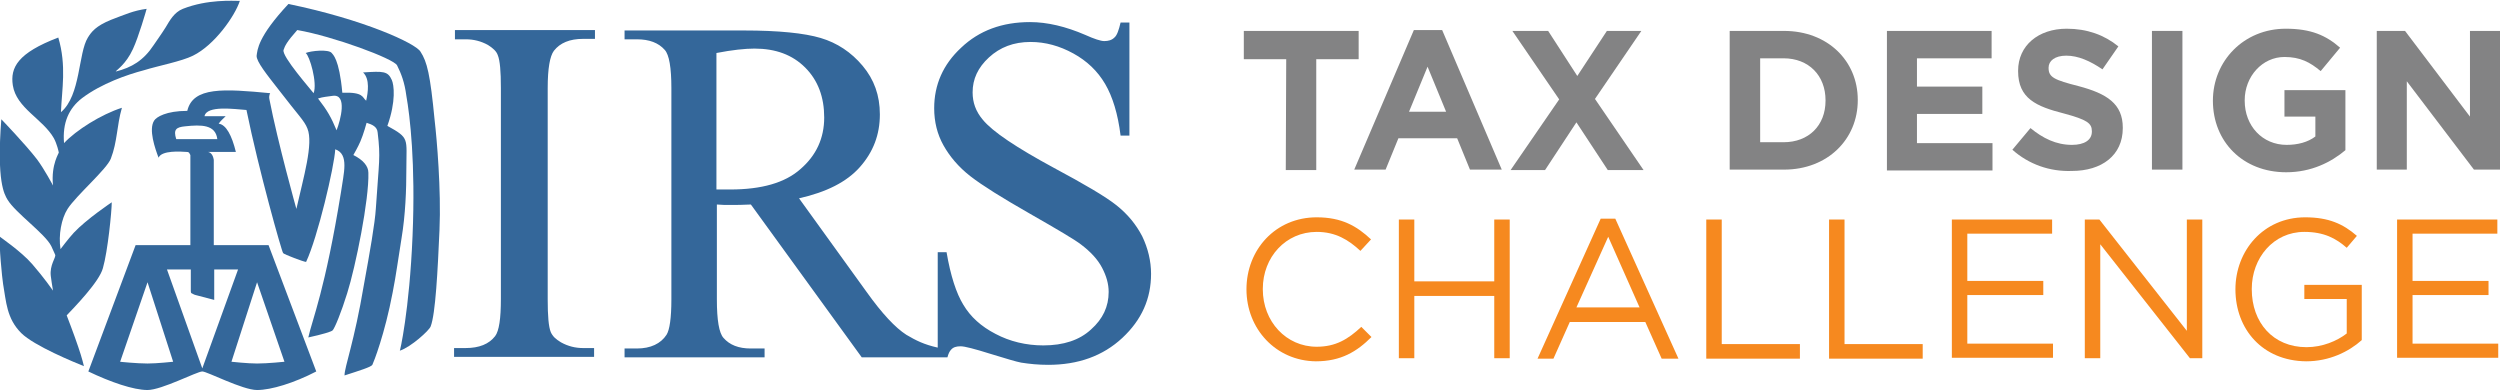 <?xml version="1.0" encoding="utf-8"?>
<!-- Generator: Adobe Illustrator 18.1.1, SVG Export Plug-In . SVG Version: 6.00 Build 0)  -->
<svg version="1.0" id="Layer_1" xmlns="http://www.w3.org/2000/svg" xmlns:xlink="http://www.w3.org/1999/xlink" x="0px" y="0px"
	 viewBox="0 0 566 88.3" enable-background="new 0 0 566 88.3" xml:space="preserve">
<g>
	<g>
		<path fill="#F6891F" d="M282.2,65.5L282.2,65.5c0-9,6.6-16.3,15.9-16.3c5.7,0,9.1,2,12.3,5l-2.4,2.6c-2.7-2.5-5.6-4.3-9.9-4.3
			c-7,0-12.2,5.7-12.2,12.9v0.1c0,7.3,5.3,13,12.2,13c4.3,0,7.1-1.7,10.1-4.5l2.3,2.3c-3.3,3.3-6.9,5.5-12.6,5.5
			C288.9,81.7,282.2,74.5,282.2,65.5z"/>
		<path fill="#F6891F" d="M316.7,49.7h3.5v14h18.1v-14h3.5v31.4h-3.5V67h-18.1v14.1h-3.5V49.7z"/>
		<path fill="#F6891F" d="M362.4,49.5h3.3l14.3,31.7h-3.8l-3.7-8.3h-17.1l-3.7,8.3h-3.6L362.4,49.5z M371.2,69.6l-7.1-16l-7.2,16
			H371.2z"/>
		<path fill="#F6891F" d="M386.3,49.7h3.5v28.2h17.7v3.3h-21.2V49.7z"/>
		<path fill="#F6891F" d="M414.1,49.7h3.5v28.2h17.7v3.3h-21.2L414.1,49.7L414.1,49.7z"/>
		<path fill="#F6891F" d="M441.9,49.7h22.7v3.2h-19.2v10.7h17.2v3.2h-17.2v11h19.4v3.2h-22.9V49.7z"/>
		<path fill="#F6891F" d="M472,49.7h3.3l19.8,25.2V49.7h3.5v31.4h-2.8l-20.3-25.8v25.8H472V49.7z"/>
		<path fill="#F6891F" d="M506.1,65.5L506.1,65.5c0-8.7,6.3-16.3,15.8-16.3c5.3,0,8.6,1.5,11.7,4.2l-2.3,2.7
			c-2.4-2.1-5.1-3.6-9.6-3.6c-7,0-11.9,5.9-11.9,12.9v0.1c0,7.5,4.8,13.1,12.4,13.1c3.6,0,6.9-1.4,9.1-3.1v-7.8h-9.6v-3.2h13v12.5
			c-2.9,2.6-7.3,4.8-12.6,4.8C512.2,81.7,506.1,74.5,506.1,65.5z"/>
		<path fill="#F6891F" d="M542.7,49.7h22.7v3.2h-19.2v10.7h17.2v3.2h-17.2v11h19.4v3.2h-22.9V49.7z"/>
	</g>
	<g>
		<path fill="#838384" d="M291.2,13.4h-9.6V7h26v6.4h-9.6v25.1h-6.9L291.2,13.4L291.2,13.4z"/>
		<path fill="#838384" d="M320.1,6.8h6.4L340,38.4h-7.2l-2.9-7.1h-13.3l-2.9,7.1h-7.1L320.1,6.8z M327.4,25.3l-4.2-10.2L319,25.3
			H327.4z"/>
		<path fill="#838384" d="M371.6,7l-10.5,15.4l11,16.1H364l-7.1-10.8l-7.1,10.8H342l11-16L342.4,7h8.1l6.6,10.2L363.8,7L371.6,7
			L371.6,7z"/>
		<path fill="#838384" d="M391.6,7h12.3c9.9,0,16.7,6.8,16.7,15.6v0.1c0,8.8-6.8,15.7-16.7,15.7h-12.3V7z M398.5,13.2v19h5.3
			c5.7,0,9.5-3.8,9.5-9.4v-0.1c0-5.6-3.8-9.5-9.5-9.5L398.5,13.2L398.5,13.2z"/>
		<path fill="#838384" d="M427.2,7h23.7v6.2H434v6.4h14.8v6.2H434v6.6h17.1v6.2h-23.9V7z"/>
		<path fill="#838384" d="M455.6,33.9l4.1-4.9c2.8,2.3,5.8,3.8,9.4,3.8c2.8,0,4.5-1.1,4.5-3v-0.1c0-1.8-1.1-2.6-6.3-4
			c-6.3-1.6-10.4-3.4-10.4-9.6V16c0-5.7,4.6-9.5,11-9.5c4.6,0,8.5,1.4,11.7,4l-3.6,5.2c-2.8-1.9-5.5-3.1-8.2-3.1c-2.6,0-4,1.2-4,2.7
			v0.1c0,2.1,1.3,2.7,6.8,4.1c6.4,1.7,10,4,10,9.4v0.1c0,6.2-4.8,9.7-11.5,9.7C464.1,38.9,459.3,37.2,455.6,33.9z"/>
		<path fill="#838384" d="M487.2,7h6.9v31.4h-6.9V7z"/>
		<path fill="#838384" d="M501,22.8L501,22.8c0-9,7-16.3,16.5-16.3c5.7,0,9.1,1.5,12.3,4.3l-4.4,5.3c-2.4-2-4.6-3.2-8.2-3.2
			c-5,0-9,4.4-9,9.8v0.1c0,5.7,4,10,9.5,10c2.5,0,4.8-0.6,6.5-1.9v-4.5h-7v-6H531V34c-3.2,2.7-7.7,5-13.4,5
			C507.8,39,501,32.1,501,22.8z"/>
		<path fill="#838384" d="M538.1,7h6.4l14.7,19.4V7h6.8v31.4h-5.9l-15.2-20v20h-6.8V7z"/>
	</g>
	<g>
		<path fill="#34679A" d="M95.2,11.7C94.1,9.8,82.3,4.4,65.3,0.9c-7,7.5-7,10.4-7.2,11.7C58,13.9,60.5,17,63,20.2
			c4.6,6,5.9,7.1,6.6,8.9c1.4,3.4-0.9,11.1-2.5,18.2c0,0-4.2-15-6.1-24.8c-0.2-0.9,0.2-1.5,0.2-1.4c-10.5-1-17.5-1.5-18.8,4
			c-4.8,0-7,1.4-7.5,2.2c-1.3,2,0.2,6.3,1,8.4c0.7-1.7,5-1.4,6.4-1.3c0.6,0,0.6,0.4,0.8,0.7l0,20.4H30.7L20,84.1
			c5,2.4,10.2,4.2,13.4,4.2c3.2,0,11.2-4.2,12.4-4.2c1.1,0,9.1,4.2,12.4,4.2c3.2,0,8.4-1.6,13.4-4.2L60.8,55.5c0,0-10.8,0-12.4,0
			c0-4.6,0-14.7,0-19.3c-0.2-1.3-0.8-1.7-1.3-1.8h6.3c-0.9-3.7-2.2-6.2-3.9-6.4c0.5-0.7,0.9-1,1.6-1.7h-4.8c0.5-2.5,6.8-1.6,9.5-1.4
			c2.8,13.7,8,32.1,8.3,32.4c0.2,0.3,4.7,2,5.2,2c2.6-5.5,6.4-21.6,6.6-25.5c3.2,1.1,1.9,5.4,1.3,9.7c-3.6,22.2-6.5,28.8-7.4,32.9
			c3.2-0.7,5.2-1.3,5.5-1.6c0.5-0.5,2-4.2,3.3-8.4c1.9-6,5-21.3,4.8-27.3c0-1.5-1.2-2.9-3.4-4c0,0,1.1-1.9,1.6-3.1
			c0.7-1.6,1.4-4.2,1.4-4.2c1.3,0.4,2.4,0.9,2.5,2.2c0.7,5.8,0.3,6.4-0.4,17.1c-0.2,3.4-1.4,10.2-2.7,17.3C80.2,77.5,78,83,78,85
			c3.4-1.1,6-1.9,6.3-2.4c0.3-0.6,2.8-6.9,4.6-16.4c0.8-4,1.3-8,2-12.2C91.8,48.6,92,43,92,38.2c0-6.9,0.8-6.9-4.3-9.7
			c2-5.6,1.5-9.3,1-10.4c-0.9-2-1.9-2-6.5-1.7c1.6,1.5,1.1,4.6,0.7,6.4c-0.9-0.7-0.5-2-5.4-1.8c-0.7-7.8-2.2-8.7-2.4-9
			c-0.7-0.9-4.7-0.5-5.9,0c0.9,0.6,2.7,6.8,1.8,9.1c-0.5-0.7-7.3-8.4-6.8-9.8c0.3-0.9,0.7-1.8,3.1-4.5c8.1,1.4,21.9,6.5,22.6,8
			c0.9,1.8,1.7,3.8,2.1,6.9c0.8,4.5,2.1,15.3,1.4,31.7c-0.7,16.9-2.9,26.5-2.9,26c2.5-0.8,6.7-4.6,7-5.5c1.1-2.8,1.6-12.7,2-21.8
			c0.4-9.1-0.6-20.6-1.1-24.9C97.4,16.8,96.7,14,95.2,11.7z M33.4,82.3c-2.4,0-6.3-0.4-6.2-0.4l6.2-18l5.8,18
			C39.1,81.9,35.6,82.3,33.4,82.3z M64.4,81.9c0,0-3.8,0.4-6.2,0.4c-2.2,0-5.7-0.4-5.8-0.4l5.8-18L64.4,81.9z M48.5,67.9V61h5.4
			l-8.1,22.4l-8-22.4h5.4v4.9c0,0,0,0.5,0.2,0.5c0.7,0.4,0.9,0.4,0.9,0.4L48.5,67.9z M49.2,31.5h-9.3c-0.7-2.2,0-2.7,2-2.9
			C45.6,28.2,48.8,28.2,49.2,31.5z M75.3,21.7c3.4-0.5,1.8,5.5,0.9,7.8C75,26.6,74.1,25,72,22.3C73.2,21.9,74.1,21.9,75.3,21.7z"/>
		<path fill="#34679A" d="M15.1,71.4c1.6-1.7,7.4-7.6,8.2-10.7c1.1-3.8,2-12.9,2-14.9c0,0-5.7,3.8-8.6,6.9c-1.2,1.3-3,3.7-3,3.7
			c-0.5-3.2,0.2-6.9,1.6-9.1c2-3.1,8.9-9,9.8-11.4c1.5-3.9,1.3-7.3,2.5-11.5c-4.7,1.5-10.4,5.1-13.1,8c-0.4-4.6,1.1-7.9,4.1-10.2
			c4.4-3.3,10.2-5.3,14-6.3c3.2-1,8.5-2,11.1-3.3c4.9-2.4,9.5-9,10.6-12.4c-1.6,0-7.3-0.4-12.9,1.8c-2,0.8-3,2.7-3.9,4.2
			c-1,1.6-1.9,2.8-2.7,4c-2.3,3.5-5,5.1-8.6,6c0.1-0.3,2.3-1.6,3.9-5.1c1.3-2.8,3-8.7,3.1-9.1c-3,0.4-4.9,1.3-8.1,2.5
			c-3.4,1.4-4.4,2.7-5.2,4c-2.2,3.5-1.6,13.1-6.1,16.9c0.2-5.1,1.3-10.5-0.6-16.9C4,12,2.3,15.3,2.9,19.3c0.8,5.2,6.8,7.6,9.3,12
			c0.7,1.3,1.1,3.1,1.1,3.2c0.2,0-1.8,2.6-1.3,7.5c0,0-1.9-3.6-3.6-5.9c-2.7-3.5-8.1-9.1-8.1-9.1c-1.1,14.2,0.7,17,1.4,18.2
			c1.8,3,8.5,7.7,9.9,10.5c0.7,1.5,0.9,2,0.9,2c0.2,0.6-1.3,2.3-1,4.8c0.1,0.9,0.3,2,0.5,3.3c0,0-2-2.9-4.7-6
			c-2.5-2.9-7.4-6.2-7.3-6.2c-0.3,1.6,0.5,9.5,0.7,10.7c0.7,4,0.8,7.8,4.1,11.1c2.9,2.9,12.2,6.7,14.2,7.5c0,0-0.4-1.8-1.3-4.4
			C16.8,75.8,15.1,71.4,15.1,71.4z"/>
		<path fill="#34679A" d="M102.9,8.9h2.6c1.7,0,3.4,0.4,5,1.3c1.1,0.7,1.9,1.4,2.2,2.3c0.5,1.2,0.7,3.7,0.7,7.4v47.8
			c0,4.4-0.4,7.2-1.3,8.4c-1.4,1.8-3.6,2.7-6.7,2.7h-2.6v2h31.7v-2H132c-1.7,0-3.4-0.4-5-1.3c-1.2-0.7-1.9-1.4-2.3-2.3
			c-0.5-1.2-0.7-3.7-0.7-7.4V19.9c0-4.4,0.5-7.2,1.4-8.4c1.4-1.8,3.6-2.7,6.6-2.7h2.7v-2h-31.7V8.9z"/>
		<path fill="#34679A" d="M258.6,53.5c-1.4-2.7-3.3-5-5.8-7c-2.5-2-7.3-4.8-14.2-8.5c-8.5-4.6-13.9-8.2-16.1-10.9
			c-1.6-1.9-2.3-3.9-2.3-6.2c0-3,1.2-5.6,3.7-7.9s5.6-3.5,9.4-3.5c3.4,0,6.6,0.9,9.7,2.6c3.1,1.7,5.5,4,7.2,6.9
			c1.7,2.9,2.9,6.8,3.5,11.7h2V5.1h-2c-0.4,1.7-0.8,2.9-1.4,3.4c-0.6,0.6-1.4,0.8-2.3,0.8c-0.8,0-2.3-0.5-4.3-1.4
			c-4.4-1.9-8.6-2.9-12.5-2.9c-6.3,0-11.5,1.9-15.6,5.8c-4.1,3.8-6.1,8.4-6.1,13.7c0,3.1,0.7,5.9,2.1,8.4c1.4,2.5,3.4,4.9,6.1,7
			c2.7,2.1,7.2,4.9,13.5,8.5c6.3,3.6,10.2,5.9,11.6,7c2.1,1.6,3.7,3.3,4.7,5.2c1,1.9,1.5,3.7,1.5,5.5c0,3.3-1.3,6.1-4,8.5
			c-2.6,2.4-6.2,3.6-10.8,3.6c-3.9,0-7.6-0.9-10.8-2.6c-3.3-1.7-5.7-3.9-7.3-6.6c-1.6-2.6-2.9-6.6-3.8-11.9h-2v21.6
			c-3.1-0.7-4.9-1.6-7.1-2.9c-2.5-1.6-5.5-4.8-9-9.7l-15.3-21.2c6.2-1.4,10.8-3.7,13.8-7.1c3-3.4,4.5-7.3,4.5-11.9
			c0-4.3-1.3-7.9-3.9-11c-2.6-3.1-5.8-5.2-9.5-6.3s-9.5-1.7-17.4-1.7h-27v2h2.8c2.8,0,4.9,0.8,6.3,2.4c1,1.1,1.5,4,1.5,8.7v47.8
			c0,4.2-0.4,6.9-1.1,8c-1.3,2-3.6,3.1-6.7,3.1h-2.8v2h31.7v-2H170c-2.8,0-4.8-0.8-6.2-2.4c-1-1.1-1.5-4-1.5-8.7V46.3
			c0.6,0,1.1,0.1,1.7,0.1c0.5,0,1.1,0,1.5,0c1.2,0,2.7,0,4.5-0.1l25.1,34.6l17,0l0,0h2.4c0.2-0.8,0.5-1.4,0.8-1.7
			c0.5-0.6,1.2-0.8,2.2-0.8c0.9,0,3.2,0.6,6.7,1.7c3.6,1.1,5.9,1.8,7,2c1.9,0.3,3.9,0.5,6.1,0.5c6.8,0,12.4-2,16.8-6.1
			c4.4-4.1,6.5-8.9,6.5-14.5C260.6,59.1,259.9,56.2,258.6,53.5z M165.3,42.9c-0.3,0-0.7,0-1.3,0c-0.5,0-1.1,0-1.8,0V12
			c3.6-0.7,6.5-1,8.6-1c4.8,0,8.6,1.4,11.5,4.3c2.9,2.9,4.3,6.7,4.3,11.3c0,4.7-1.8,8.6-5.4,11.7C177.7,41.4,172.4,42.9,165.3,42.9z
			"/>
	</g>
</g>
<g>
</g>
<g>
</g>
<g>
</g>
<g>
</g>
<g>
</g>
<g>
</g>
</svg>
